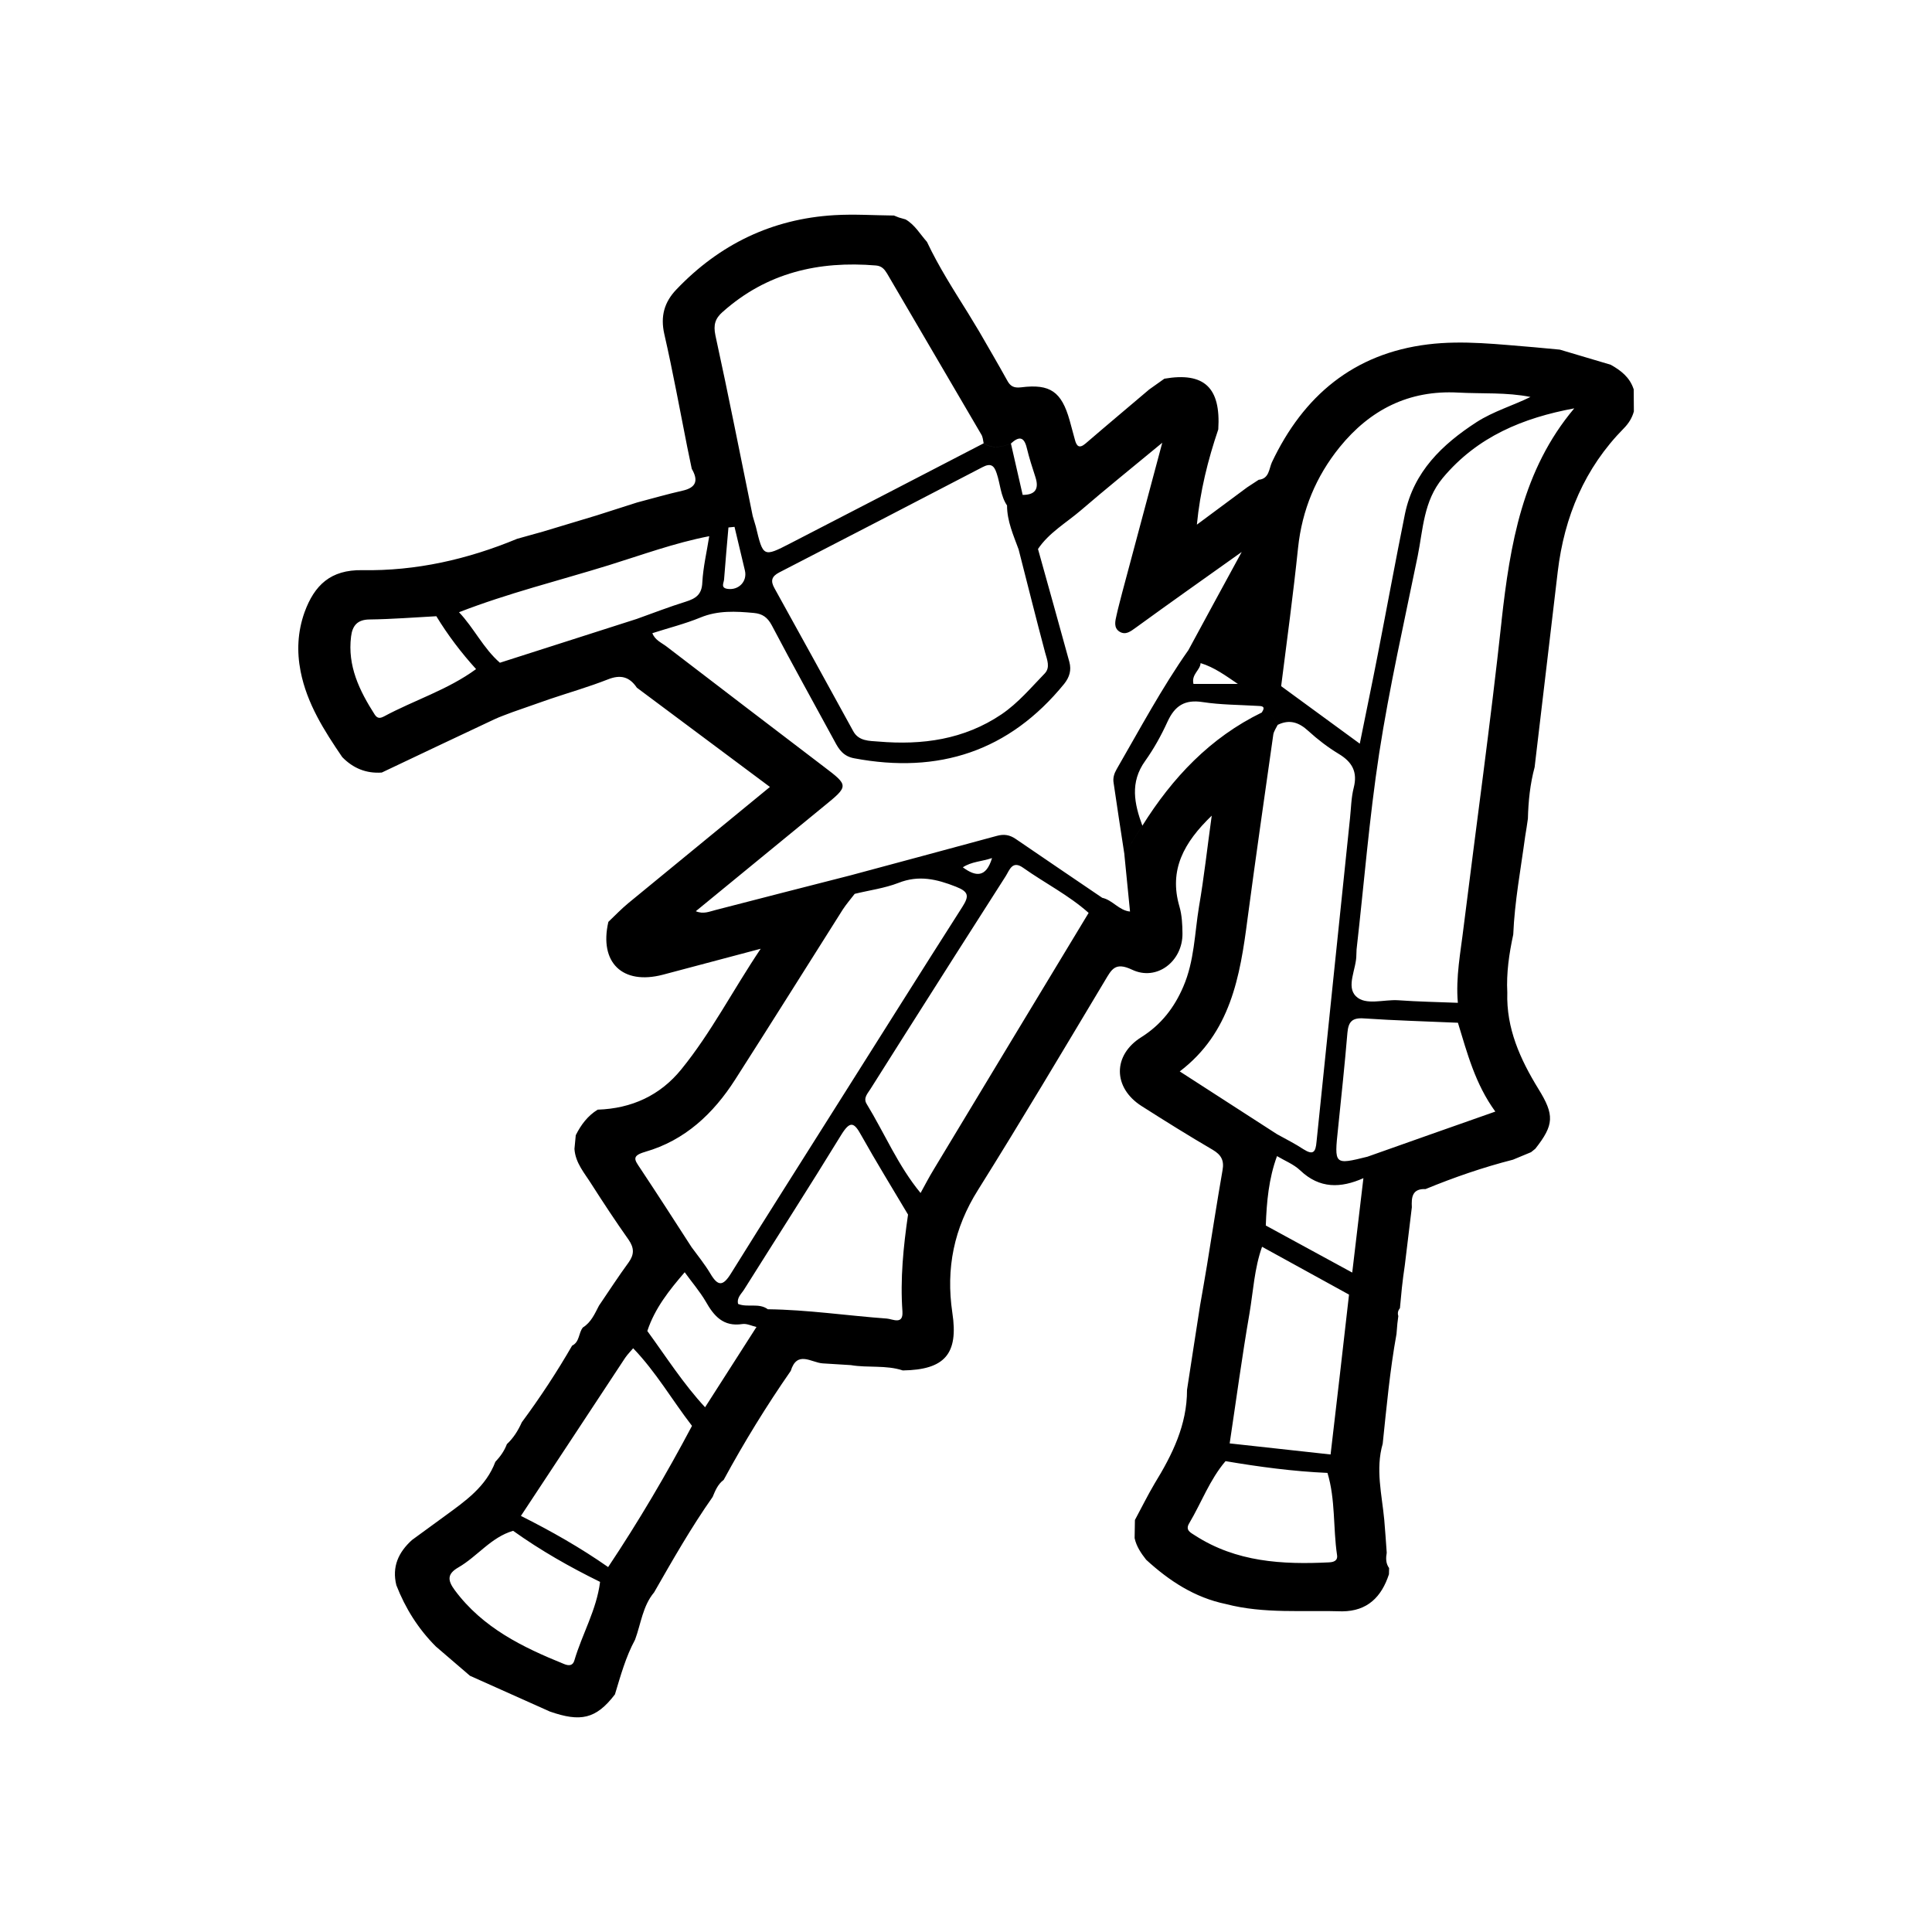 <svg xmlns="http://www.w3.org/2000/svg" height="90" width="90"><path clip-rule="evenodd" d="M76.099 18.124c-.177-.545-.59-.867-1.067-1.133l-2.37-.704-1.177-.11c-1.658-.131-3.322-.337-4.967-.134-3.455.424-5.803 2.394-7.27 5.497-.134.298-.123.763-.613.81l-.536.351c-.783.579-1.565 1.159-2.344 1.739.151-1.559.513-3.014.997-4.437.124-1.948-.655-2.681-2.511-2.362l-.707.502c-.984.837-1.978 1.667-2.959 2.513-.303.26-.425.129-.504-.18l-.243-.894c-.377-1.333-.903-1.711-2.26-1.539-.354.043-.513-.06-.658-.337-.422-.762-.864-1.515-1.3-2.271l-.511-.844c-.676-1.085-1.369-2.162-1.916-3.322-.322-.362-.562-.795-.995-1.047l-.316-.091-.229-.091c-.924-.009-1.851-.072-2.778-.017-2.9.172-5.348 1.357-7.353 3.459-.568.592-.753 1.252-.566 2.08.401 1.749.72 3.514 1.071 5.273l.208 1.004c.312.536.217.876-.435 1.02-.709.16-1.4.362-2.108.547l-1.886.603c-.83.254-1.664.504-2.504.755l-1.201.335c-2.311.959-4.715 1.506-7.221 1.461-1.467-.023-2.223.695-2.685 1.965-.321.905-.364 1.815-.183 2.746.296 1.504 1.097 2.759 1.94 3.997.505.518 1.115.772 1.843.72 1.744-.828 3.493-1.658 5.242-2.479.271-.128.565-.225.853-.338l1.737-.608c.897-.302 1.809-.564 2.693-.911.592-.238 1.011-.132 1.357.383 2.049 1.526 4.089 3.05 6.199 4.624l-6.607 5.421c-.322.267-.614.573-.919.864-.437 1.892.655 2.953 2.537 2.462 1.459-.388 2.919-.777 4.559-1.21-1.31 1.952-2.309 3.909-3.692 5.61-.988 1.224-2.321 1.834-3.903 1.886-.467.289-.779.708-1.02 1.19l-.061.639c.045.659.472 1.127.793 1.641.56.877 1.132 1.744 1.73 2.59.263.383.267.685-.001 1.058-.481.658-.922 1.338-1.379 2.011-.198.379-.366.779-.752 1.019-.206.26-.146.673-.5.845-.71 1.232-1.495 2.423-2.343 3.57-.172.381-.386.73-.696 1.018-.116.314-.31.583-.537.824-.435 1.161-1.397 1.826-2.339 2.515l-1.543 1.126c-.633.571-.943 1.25-.729 2.109.419 1.075 1.019 2.03 1.837 2.85l1.592 1.367 3.727 1.668c1.414.49 2.14.36 3.026-.801.264-.87.503-1.747.938-2.55.275-.742.353-1.567.887-2.203.865-1.511 1.726-3.023 2.726-4.445.123-.297.244-.595.515-.796.948-1.748 1.989-3.442 3.124-5.076.298-.967.958-.386 1.487-.35l1.31.081c.803.136 1.635-.012 2.424.248 1.946-.03 2.602-.762 2.306-2.691-.305-2.065.074-3.939 1.201-5.724 2.018-3.222 3.96-6.493 5.912-9.752.305-.506.465-.877 1.256-.503 1.156.553 2.365-.391 2.352-1.685-.004-.42-.025-.861-.142-1.258-.498-1.706.208-2.981 1.505-4.231-.209 1.502-.358 2.88-.593 4.239-.205 1.243-.214 2.527-.729 3.721-.422.989-1.04 1.78-1.953 2.356-1.344.838-1.335 2.357.009 3.213 1.093.696 2.194 1.384 3.317 2.04.39.232.538.494.451.955-.255 1.467-.484 2.945-.722 4.415-.104.626-.212 1.247-.322 1.871-.201 1.312-.411 2.625-.609 3.94.003 1.63-.684 3.017-1.512 4.366-.325.549-.61 1.131-.915 1.695l-.014.845c.083.386.299.703.538 1.007 1.069.98 2.258 1.763 3.713 2.063 1.78.466 3.609.28 5.424.34 1.172-.01 1.827-.671 2.173-1.728l.007-.287c-.159-.22-.154-.464-.111-.716-.036-.511-.071-1.022-.115-1.534-.111-1.18-.415-2.356-.072-3.544.179-1.708.335-3.418.642-5.111l.041-.486.044-.35c-.043-.134-.017-.257.075-.365l.092-.958c.038-.348.083-.694.135-1.039l.328-2.706c-.023-.463.013-.873.64-.847 1.329-.547 2.681-1.013 4.072-1.369l.841-.349.199-.16c.879-1.117.898-1.572.14-2.794-.844-1.376-1.498-2.817-1.445-4.484-.048-.914.085-1.81.277-2.701.063-1.534.35-3.044.554-4.562.046-.28.092-.559.129-.84.02-.808.102-1.613.314-2.398l.038-.329c.35-2.927.69-5.852 1.038-8.779.306-2.556 1.25-4.82 3.079-6.674.222-.226.384-.48.467-.787l-.007-1.039zm-15.63 7.394c.186-1.764.838-3.328 1.937-4.687 1.411-1.739 3.218-2.669 5.522-2.543 1.122.061 2.253-.02 3.367.204-.824.405-1.723.667-2.509 1.171-1.603 1.039-2.929 2.309-3.337 4.274-.441 2.18-.841 4.369-1.267 6.553-.263 1.357-.549 2.712-.838 4.153l-3.663-2.679c.272-2.146.564-4.292.788-6.446zm-4.541 5.372c.646.195 1.187.599 1.735.969h-2.067c-.105-.451.315-.633.332-.969zm-22.258-16.364c2.05-1.826 4.473-2.381 7.136-2.159.275.024.396.179.517.374l4.392 7.502c.071.116.079.269.107.407.422.268.846.177 1.271.01.365-.334.61-.34.741.216.112.464.259.915.406 1.369.172.546-.031.811-.6.809l-.547-2.393c-.425.167-.849.258-1.272-.009-2.995 1.554-6.003 3.11-9.002 4.658-1.267.653-1.268.64-1.612-.79l-.143-.483v-.001c-.575-2.805-1.125-5.616-1.737-8.413-.103-.497-.011-.786.341-1.097zm13.783 11.075c.411 1.602.808 3.204 1.235 4.804.094.335.241.688-.015.962-.649.669-1.24 1.38-2.019 1.909-1.747 1.178-3.692 1.442-5.735 1.268-.41-.034-.917-.008-1.175-.489-1.216-2.218-2.438-4.436-3.664-6.651-.194-.342-.138-.553.22-.738 3.155-1.627 6.306-3.255 9.458-4.899.374-.199.544-.109.668.273.174.5.18 1.053.486 1.507.001.73.298 1.386.542 2.054zm-13.723 1.395c.061-.811.134-1.617.204-2.425l.283-.028c.164.677.324 1.358.485 2.038.116.505-.291.917-.792.853-.357-.041-.193-.276-.18-.438zm-15.857 6.384c-.172.09-.299.092-.421-.099-.71-1.11-1.269-2.26-1.098-3.628.062-.506.292-.791.864-.796 1.037-.013 2.072-.096 3.109-.151.537.881 1.157 1.699 1.851 2.463-1.321.968-2.889 1.448-4.304 2.212zm5.414-2.508c-.773-.673-1.209-1.62-1.904-2.352 2.27-.884 4.642-1.468 6.973-2.189 1.549-.481 3.078-1.044 4.683-1.353-.112.718-.282 1.429-.322 2.15-.02.571-.307.753-.771.9-.769.239-1.524.532-2.284.804-2.126.682-4.25 1.361-6.375 2.041zm6.773 22.783c1.847-.53 3.173-1.78 4.186-3.363 1.685-2.633 3.343-5.28 5.013-7.921.169-.258.368-.487.556-.732.682-.168 1.39-.259 2.043-.512.94-.372 1.774-.176 2.672.178.607.239.62.439.298.945-1.925 3.013-3.824 6.044-5.738 9.07-1.677 2.664-3.373 5.323-5.038 8.002-.38.615-.613.596-.961.006-.259-.432-.576-.825-.876-1.232-.793-1.229-1.583-2.457-2.392-3.675-.257-.385-.424-.575.237-.765zm14.792-13.252c.407-.268.862-.265 1.361-.431-.279.922-.757.874-1.361.431zm-16.521 32.597c-.059.267-.125.532-.377.689-.161 1.299-.834 2.428-1.197 3.659-.071.25-.255.258-.471.172-1.944-.786-3.797-1.689-5.099-3.441-.336-.456-.368-.753.161-1.06.893-.514 1.523-1.408 2.556-1.708 1.276.913 2.641 1.688 4.049 2.379.253-.157.318-.422.378-.689-1.286-.9-2.658-1.679-4.065-2.384 1.626-2.457 3.24-4.914 4.859-7.368.11-.16.246-.294.37-.442.077-.218.154-.434.301-.593-.148.159-.224.375-.301.593 1.06 1.098 1.817 2.417 2.741 3.615-1.193 2.253-2.488 4.453-3.906 6.578zm4.515-7.444c-1.013-1.091-1.813-2.349-2.691-3.553.349-1.061 1.026-1.905 1.741-2.737.324.452.695.88.979 1.362.383.68.822 1.187 1.707 1.051.206-.032.435.088.658.136-.795 1.247-1.594 2.494-2.394 3.74zm9.193-4.451c.04.623-.463.34-.724.319-1.855-.135-3.693-.412-5.546-.434-.419-.308-.943-.067-1.386-.248-.068-.293.151-.465.279-.669 1.513-2.408 3.052-4.801 4.536-7.223.403-.643.586-.578.92.032.701 1.251 1.45 2.466 2.182 3.699-.217 1.497-.37 3.002-.26 4.523zm1.46-6.63c-.22.358-.412.732-.615 1.099-1.047-1.265-1.676-2.78-2.518-4.16-.16-.272.06-.484.187-.69l1.579-2.498c1.569-2.476 3.14-4.948 4.719-7.413.174-.273.303-.751.809-.39 1.012.716 2.122 1.274 3.053 2.103-2.404 3.982-4.817 7.964-7.215 11.95zm9.715-16.007c-.286.443-.561.89-.837 1.331l.264 2.664c-.515-.049-.812-.537-1.293-.639-1.341-.912-2.689-1.823-4.034-2.744-.281-.191-.544-.233-.876-.142-2.264.618-4.545 1.225-6.814 1.838.189.145.217.328.211.518.006-.19-.022-.373-.211-.518-2.096.535-4.191 1.072-6.287 1.615-.287.071-.569.208-.923.057 2.002-1.644 3.98-3.267 5.953-4.88 1.176-.956 1.181-.967.008-1.855-2.444-1.863-4.886-3.725-7.318-5.591-.241-.184-.548-.304-.667-.626.743-.24 1.517-.432 2.241-.73.813-.336 1.644-.29 2.486-.212.4.037.634.202.834.572.953 1.815 1.955 3.611 2.932 5.412.198.379.41.694.907.786 3.938.743 7.223-.325 9.783-3.466.255-.32.342-.641.244-1.016-.481-1.756-.974-3.511-1.463-5.267.51-.76 1.309-1.213 1.988-1.794 1.187-1.021 2.406-2.003 3.801-3.156-.666 2.481-1.264 4.726-1.864 6.971-.087.351-.188.706-.265 1.059-.063.276-.147.589.138.77.288.176.515-.013.759-.187 1.569-1.141 3.157-2.261 4.933-3.525-.903 1.653-1.693 3.113-2.483 4.571-1.241 1.766-2.258 3.672-3.341 5.545-.112.195-.185.405-.143.643.163 1.105.329 2.219.502 3.324.276-.441.551-.889.837-1.332-.375-1.02-.588-2.018.13-3.015.405-.569.751-1.191 1.041-1.829.34-.741.801-1.045 1.639-.914.834.128 1.685.126 2.526.176.211.011.434-.005.228.309-2.405 1.17-4.163 3.037-5.564 5.273zm1.743 11.443c2.367-1.799 2.811-4.421 3.156-7.095.382-2.873.796-5.735 1.203-8.604.028-.155.131-.296.203-.444-.115-.234-.225-.471-.459-.551.234.08.344.316.459.55.551-.27.992-.118 1.427.283.433.396.91.762 1.411 1.065.637.382.893.847.704 1.583-.117.457-.122.945-.173 1.422-.525 5.024-1.043 10.052-1.56 15.076-.041.467-.148.633-.608.34-.391-.259-.819-.471-1.235-.703-1.484-.955-2.972-1.916-4.528-2.922zm8.036 9.371l-4.027-2.193c.038-1.101.138-2.189.522-3.233.363.217.781.38 1.079.664.91.866 1.893.83 2.946.364l-.521 4.398zm-4.21-1.715l.033-.25-.033.25zm3.134 15.214c-2.186.108-4.325-.012-6.245-1.251-.203-.133-.476-.243-.27-.576.566-.955.952-2.025 1.688-2.888 1.569.266 3.148.478 4.749.548.377 1.246.258 2.551.445 3.821.047.279-.174.337-.367.345zm.066-5.026c-1.569-.174-3.135-.346-4.7-.516.304-2.019.574-4.038.922-6.049.176-1.041.229-2.106.587-3.11l.009-.126-.009.126 4.051 2.228c-.281 2.48-.566 4.964-.859 7.447zm1.731-13.874c-1.568.389-1.562.39-1.38-1.332.151-1.477.31-2.954.434-4.437.047-.516.22-.711.777-.67 1.455.099 2.914.137 4.371.202.433 1.411.803 2.85 1.742 4.138-2.029.712-3.984 1.403-5.945 2.098zm6.236-24.953c-.516 4.76-1.177 9.502-1.769 14.257-.139 1.168-.374 2.339-.268 3.53-.933-.036-1.861-.053-2.781-.119-.668-.044-1.516.255-1.962-.182-.48-.462.02-1.274.015-1.935l.01-.254c.347-3.044.589-6.106 1.053-9.136.477-3.078 1.169-6.129 1.794-9.185.252-1.248.271-2.558 1.166-3.637 1.616-1.935 3.75-2.802 6.127-3.244-2.414 2.866-2.989 6.335-3.387 9.903z"/></svg>